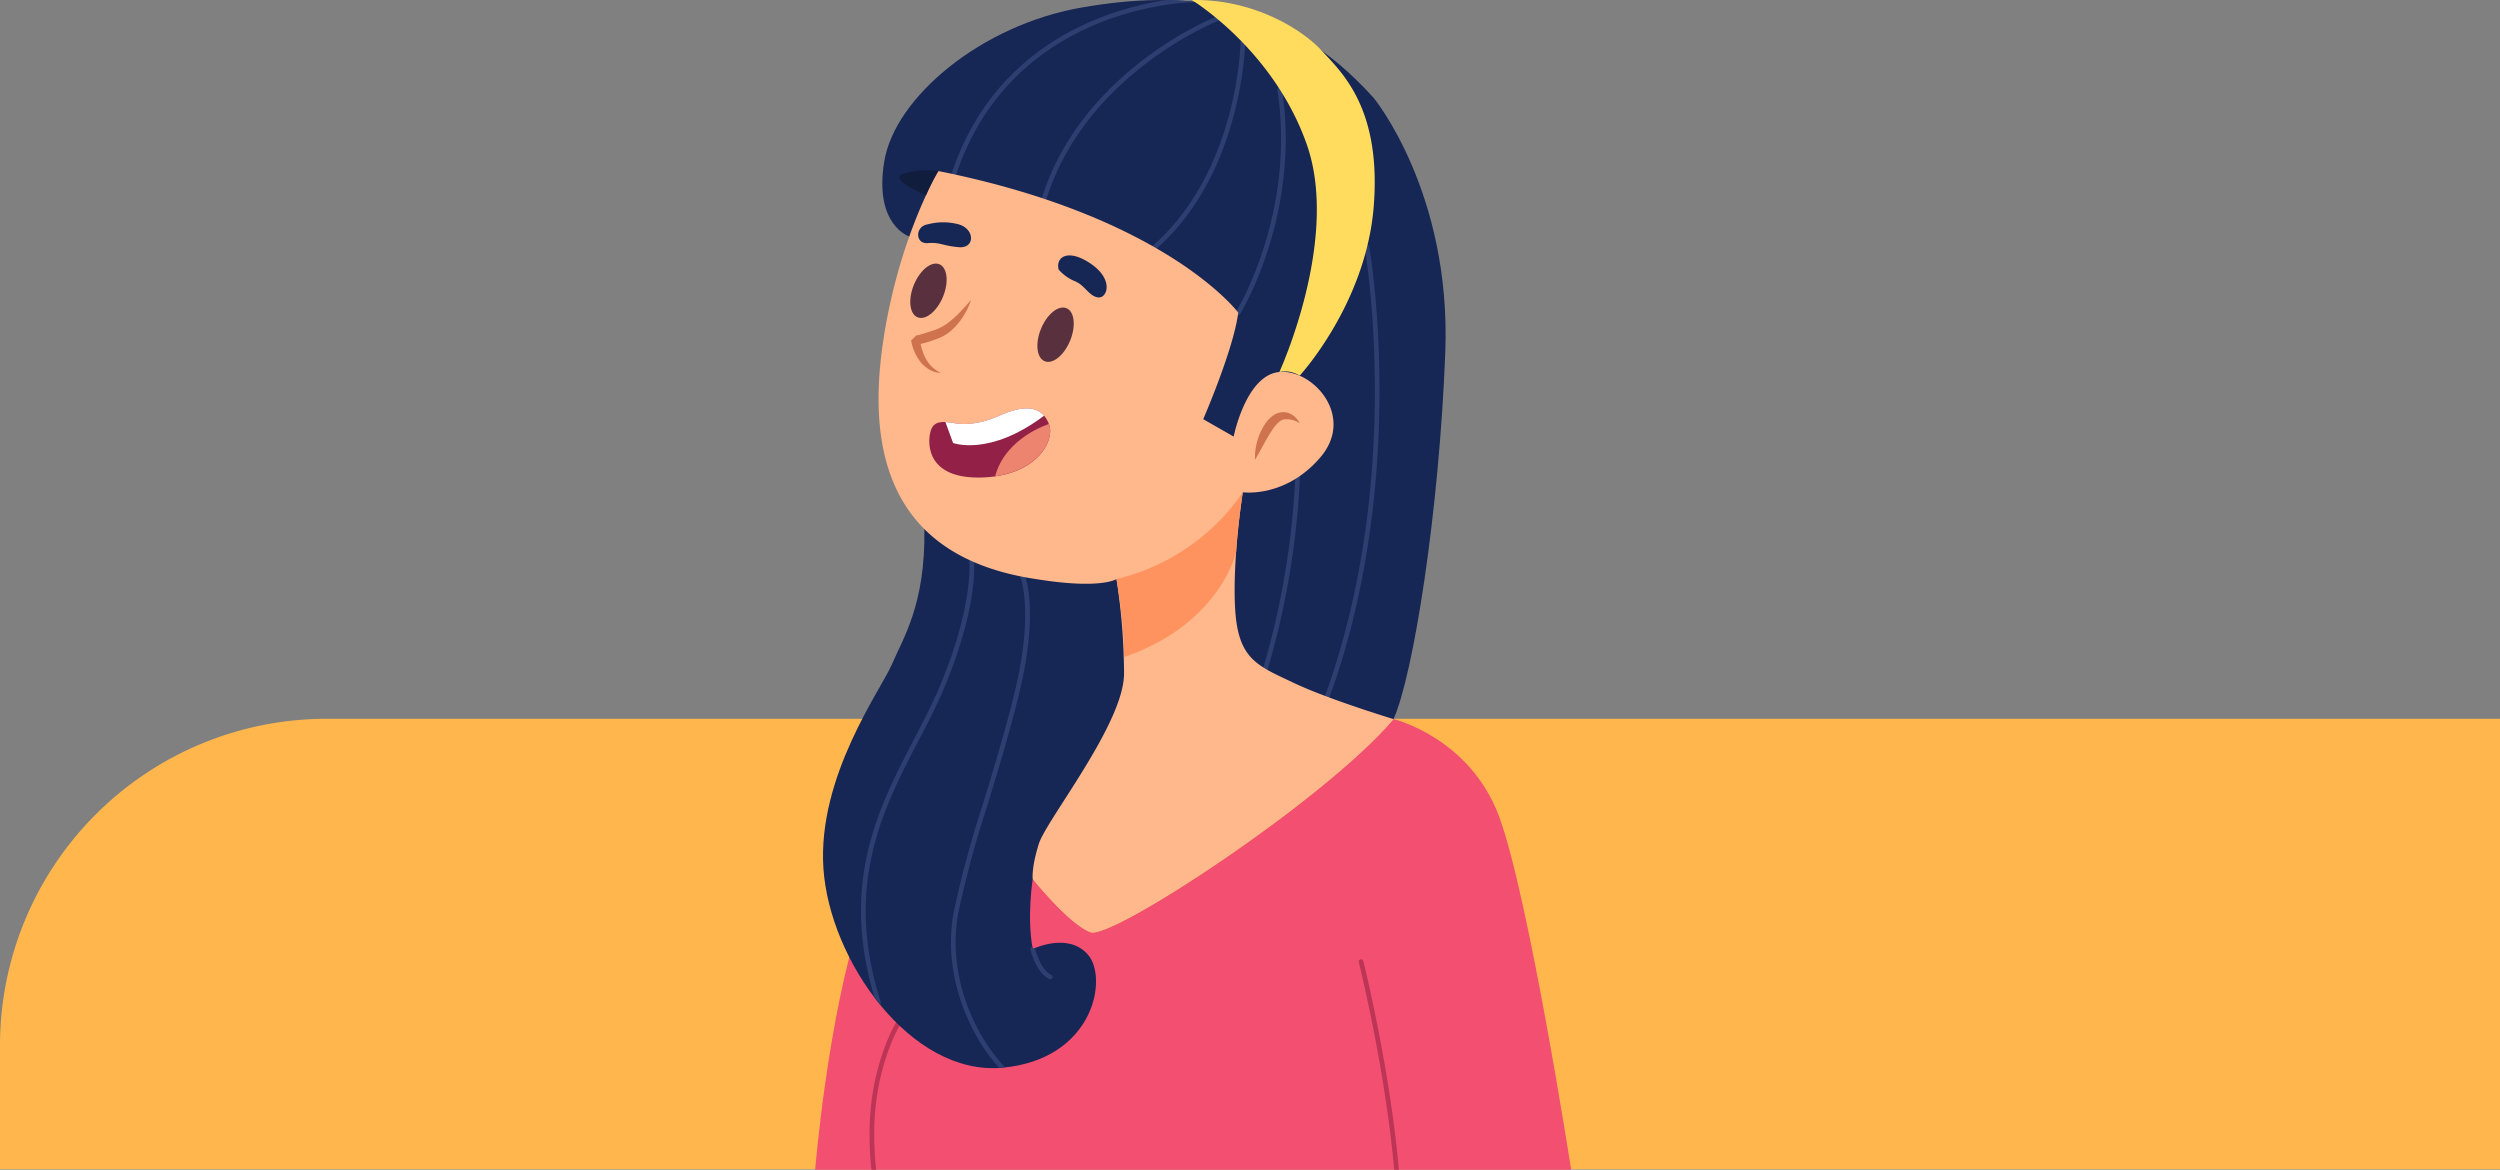<svg xmlns="http://www.w3.org/2000/svg" xmlns:xlink="http://www.w3.org/1999/xlink" width="505" height="236.282" viewBox="0 0 505 236.282">
  <rect x="0" y="0" width="505" height="236.282" fill="#808080" stroke="none"/>
  <defs>
    <clipPath id="clip-path">
      <path id="Trazado_103901" data-name="Trazado 103901" d="M23,336.884c4.252-13.142,27.045-22.234,43.4-27.177-3.5,5.549-6.757,10.309-7.416,12.416-1.537,4.92-1.23,7.073-1.23,7.073s7.381,9.225,11.686,10.763,47.357-26.754,61.195-43.052c0,0,15.375,3.69,21.321,19.681S166.5,387.931,166.5,387.931H13.135S16.233,357.8,23,336.884Z" transform="translate(-13.135 -296.907)" fill="none"/>
    </clipPath>
    <clipPath id="clip-path-2">
      <path id="Trazado_103912" data-name="Trazado 103912" d="M149.736,171.442s15.683,19.066,14.453,51.355-6.458,65.192-10.455,74.11L80.853,329.2s-1.23,7.688,0,14.146c0,0,7.227-3.537,11.224,1.23s1.077,21.064-17.374,22.755S39.8,345.648,38.57,327.043s11.686-36.132,13.838-41.206,6.81-12.043,6.557-27.317-3.048-59.1-3.048-59.1-7.2-2.3-5.046-15.212,19.6-27.562,39.976-31.059C111.451,149.609,131.439,151.146,149.736,171.442Z" transform="translate(-38.487 -151.656)" fill="none"/>
    </clipPath>
  </defs>
  <g id="Grupo_57348" data-name="Grupo 57348" transform="translate(-180 -5866.808)">
    <path id="Rectángulo_12318" data-name="Rectángulo 12318" d="M66,0H505a0,0,0,0,1,0,0V91a0,0,0,0,1,0,0H0a0,0,0,0,1,0,0V66A66,66,0,0,1,66,0Z" transform="translate(180 6012)" fill="#ffb74d"/>
    <g id="Grupo_57347" data-name="Grupo 57347" transform="translate(344 5866.808)">
      <path id="Trazado_103898" data-name="Trazado 103898" d="M22.331,336.884c4.252-13.142,27.045-22.234,43.4-27.177-3.5,5.549-6.757,10.309-7.416,12.416-1.537,4.92-1.23,7.073-1.23,7.073s7.381,9.225,11.686,10.763,47.357-26.754,61.195-43.052c0,0,15.375,3.69,21.321,19.681s14.555,71.343,14.555,71.343H13.135S15.566,357.8,22.331,336.884Z" transform="translate(-12.469 -151.649)" fill="#f24f71"/>
      <g id="Grupo_57279" data-name="Grupo 57279" transform="translate(0 145.258)">
        <g id="Grupo_57278" data-name="Grupo 57278" clip-path="url(#clip-path)">
          <g id="Grupo_57277" data-name="Grupo 57277" transform="translate(11.646 48.526)">
            <g id="Grupo_57275" data-name="Grupo 57275" transform="translate(98.814)">
              <path id="Trazado_103899" data-name="Trazado 103899" d="M55.572,400.288h0a.473.473,0,0,0,.468-.476c-.2-23.569-7.728-53.721-7.8-54.023a.472.472,0,1,0-.915.231c.075.3,7.571,30.345,7.775,53.8A.471.471,0,0,0,55.572,400.288Z" transform="translate(-47.31 -345.433)" fill="#bc3556"/>
            </g>
            <g id="Grupo_57276" data-name="Grupo 57276" transform="translate(0 12.596)">
              <path id="Trazado_103900" data-name="Trazado 103900" d="M152.564,399.473a.472.472,0,0,0,.388-.74c-.033-.049-3.336-5.009-3.336-18.183,0-13.224,5.121-21.719,5.172-21.8a.471.471,0,0,0-.8-.494c-.053.086-5.313,8.79-5.313,22.3,0,13.523,3.362,18.515,3.505,18.72A.469.469,0,0,0,152.564,399.473Z" transform="translate(-148.672 -358.029)" fill="#bc3556"/>
            </g>
          </g>
        </g>
      </g>
      <path id="Trazado_103902" data-name="Trazado 103902" d="M149.736,171.442s15.683,19.066,14.453,51.355-6.458,65.192-10.455,74.11L80.853,329.2s-1.23,7.688,0,14.146c0,0,7.227-3.537,11.224,1.23s1.077,21.064-17.374,22.755S39.8,345.648,38.57,327.043s11.686-36.132,13.838-41.206,6.81-12.043,6.557-27.317-3.048-59.1-3.048-59.1-7.2-2.3-5.046-15.212,19.6-27.562,39.976-31.059C111.451,149.609,131.439,151.146,149.736,171.442Z" transform="translate(-36.241 -151.649)" fill="#162655"/>
      <g id="Grupo_57291" data-name="Grupo 57291" transform="translate(2.247 0.007)">
        <g id="Grupo_57290" data-name="Grupo 57290" clip-path="url(#clip-path-2)">
          <g id="Grupo_57289" data-name="Grupo 57289" transform="translate(7.678 -0.472)">
            <g id="Grupo_57280" data-name="Grupo 57280" transform="translate(75.729 18.037)">
              <path id="Trazado_103903" data-name="Trazado 103903" d="M71.259,215.273a.473.473,0,0,0,.4-.222c.123-.2,12.284-20.032,8.439-45.428a.472.472,0,0,0-.933.141c3.791,25.039-8.185,44.593-8.307,44.787a.472.472,0,0,0,.4.722Z" transform="translate(-70.787 -169.221)" fill="#2c3f70"/>
            </g>
            <g id="Grupo_57281" data-name="Grupo 57281" transform="translate(58.82 8.626)">
              <path id="Trazado_103904" data-name="Trazado 103904" d="M79.455,202.067a.473.473,0,0,0,.311-.117c17.488-15.32,17.99-41.4,17.993-41.663a.471.471,0,0,0-.466-.477h-.006a.472.472,0,0,0-.472.466c0,.258-.5,25.926-17.671,40.964a.472.472,0,0,0,.311.827Z" transform="translate(-78.983 -159.81)" fill="#2c3f70"/>
            </g>
            <g id="Grupo_57282" data-name="Grupo 57282" transform="translate(36.502 3.786)">
              <path id="Trazado_103905" data-name="Trazado 103905" d="M84.642,192.277a.471.471,0,0,0,.45-.331c7.966-25.445,34.417-35.96,34.684-36.063a.472.472,0,0,0-.341-.881c-.271.1-27.139,10.775-35.243,36.662a.471.471,0,0,0,.309.591A.465.465,0,0,0,84.642,192.277Z" transform="translate(-84.17 -154.97)" fill="#2c3f70"/>
            </g>
            <g id="Grupo_57283" data-name="Grupo 57283" transform="translate(18.275)">
              <path id="Trazado_103906" data-name="Trazado 103906" d="M89.757,187.327a.473.473,0,0,0,.448-.323c11.394-34.3,47.269-34.874,47.63-34.876a.472.472,0,0,0,0-.944h0c-.368,0-36.916.586-48.521,35.522a.472.472,0,0,0,.3.6A.479.479,0,0,0,89.757,187.327Z" transform="translate(-89.285 -151.184)" fill="#2c3f70"/>
            </g>
            <g id="Grupo_57284" data-name="Grupo 57284" transform="translate(93.698 49.939)">
              <path id="Trazado_103907" data-name="Trazado 103907" d="M52.312,292.857a.471.471,0,0,0,.443-.31c16.185-44.514,8.133-90.576,8.05-91.036a.472.472,0,0,0-.929.168c.083.458,8.087,46.277-8.007,90.545a.471.471,0,0,0,.282.605A.479.479,0,0,0,52.312,292.857Z" transform="translate(-51.841 -201.123)" fill="#2c3f70"/>
            </g>
            <g id="Grupo_57285" data-name="Grupo 57285" transform="translate(81.222 96.461)">
              <path id="Trazado_103908" data-name="Trazado 103908" d="M68.391,287.2a.471.471,0,0,0,.452-.336,164.758,164.758,0,0,0,6.514-38.739.472.472,0,0,0-.462-.482.451.451,0,0,0-.482.461,163.763,163.763,0,0,1-6.474,38.489.472.472,0,0,0,.317.588A.489.489,0,0,0,68.391,287.2Z" transform="translate(-67.919 -247.645)" fill="#2c3f70"/>
            </g>
            <g id="Grupo_57286" data-name="Grupo 57286" transform="translate(18.172 116.503)">
              <path id="Trazado_103909" data-name="Trazado 103909" d="M132.818,367.8a.471.471,0,0,0,.343-.8c-6.255-6.641-11.528-18.819-9.207-31.057a214.442,214.442,0,0,1,5.868-21.653c2-6.535,4.26-13.942,6.221-21.794,4.294-17.189,1.45-24.233,1.327-24.524a.472.472,0,0,0-.87.366c.029.069,2.831,7.1-1.372,23.929-1.956,7.829-4.215,15.223-6.209,21.748a214.822,214.822,0,0,0-5.892,21.752c-2.384,12.565,3.028,25.065,9.448,31.88A.471.471,0,0,0,132.818,367.8Z" transform="translate(-122.453 -267.687)" fill="#2c3f70"/>
            </g>
            <g id="Grupo_57287" data-name="Grupo 57287" transform="translate(0 113.327)">
              <path id="Trazado_103910" data-name="Trazado 103910" d="M137.254,354.687a.48.48,0,0,0,.144-.022.473.473,0,0,0,.306-.594c-7.547-23.654.483-39.083,7.568-52.695,1.831-3.519,3.561-6.842,5.006-10.229,7.141-16.732,6.29-25.833,6.25-26.212a.465.465,0,0,0-.518-.42.472.472,0,0,0-.421.518c.01.09.852,9.27-6.179,25.744-1.431,3.353-3.153,6.661-4.975,10.163-7.171,13.775-15.3,29.389-7.631,53.419A.473.473,0,0,0,137.254,354.687Z" transform="translate(-133.71 -264.512)" fill="#2c3f70"/>
            </g>
            <g id="Grupo_57288" data-name="Grupo 57288" transform="translate(34.215 191.686)">
              <path id="Trazado_103911" data-name="Trazado 103911" d="M121.891,349.451a.472.472,0,0,0,.208-.9c-2.284-1.116-3.267-5.277-3.277-5.319a.472.472,0,1,0-.92.212c.044.188,1.093,4.641,3.782,5.956A.48.48,0,0,0,121.891,349.451Z" transform="translate(-117.89 -342.87)" fill="#2c3f70"/>
            </g>
          </g>
        </g>
      </g>
      <path id="Trazado_103913" data-name="Trazado 103913" d="M61.089,186.2s-7.381,12.3-10.763,31.981S47.865,263.7,80.769,268.616c13.223,2.153,16.3,0,16.3,0A126.166,126.166,0,0,1,98.6,287.682c0,10.148-15.683,29.521-17.221,34.441s-1.23,7.073-1.23,7.073,7.381,9.225,11.686,10.763S139.2,313.2,153.035,296.907c0,0-13.223-4-20.3-7.38s-11.071-4.613-11.686-14.761,1.538-23.678,1.538-23.678,8.61,1.23,15.683-7.073-1.538-17.836-8.3-17.221-9.225,13.043-9.225,13.043l-6.15-3.51s6.15-14.145,7.072-21.526C121.668,214.8,107.215,195.428,61.089,186.2Z" transform="translate(-35.542 -151.649)" fill="#ffb78c"/>
      <path id="Trazado_103914" data-name="Trazado 103914" d="M77.012,237.147a4.1,4.1,0,0,0-1.253-1.53,3.449,3.449,0,0,0-2.06-.713,3.6,3.6,0,0,0-2.164.77,6.4,6.4,0,0,0-1.447,1.516,12.547,12.547,0,0,0-2.1,7.338c.681-1.1,1.257-2.182,1.832-3.243a31.719,31.719,0,0,1,1.8-3,7.472,7.472,0,0,1,1.027-1.221,2.584,2.584,0,0,1,1.176-.7A4.741,4.741,0,0,1,77.012,237.147Z" transform="translate(21.517 -151.649)" fill="#ce734e"/>
      <path id="Trazado_103915" data-name="Trazado 103915" d="M107.055,206.088a8.761,8.761,0,0,0,3.28,2.358c2.05.82,2.87,3.075,4.715,3.28s3.178-3.587-1.435-6.765S106.44,203.526,107.055,206.088Z" transform="translate(-57.215 -151.649)" fill="#162655"/>
      <path id="Trazado_103916" data-name="Trazado 103916" d="M136.283,196.966a12.17,12.17,0,0,1,6.253,0c3.28.922,3.382,4.92,0,4.612s-3.69-1.025-6.253-.82S133.715,197.359,136.283,196.966Z" transform="translate(-112.889 -151.649)" fill="#162655"/>
      <path id="Trazado_103917" data-name="Trazado 103917" d="M146.461,212.239c-.8.929-1.59,1.826-2.42,2.664a19.55,19.55,0,0,1-2.609,2.249,10.5,10.5,0,0,1-3.011,1.382c-.558.187-1.115.375-1.665.543l-.815.229-.387.088-.17.029-.067.009s-.071,0,.05.01l-1.008.993a10.919,10.919,0,0,0,.7,2.335,9.55,9.55,0,0,0,1.249,2.054,6.457,6.457,0,0,0,1.84,1.537,5.254,5.254,0,0,0,2.224.638,7.374,7.374,0,0,1-1.789-1.24,6.951,6.951,0,0,1-1.244-1.649,9.263,9.263,0,0,1-.783-1.9,9.4,9.4,0,0,1-.408-1.973l-1.008.992a1.614,1.614,0,0,0,.276.009l.158-.011.276-.033c.172-.026.336-.056.5-.089.32-.065.627-.143.929-.23.6-.168,1.189-.364,1.766-.575a16.162,16.162,0,0,0,1.76-.729,9.69,9.69,0,0,0,1.634-1.122,13.025,13.025,0,0,0,2.441-2.881A13.9,13.9,0,0,0,146.461,212.239Z" transform="translate(-114.316 -151.649)" fill="#ce734e"/>
      <path id="Trazado_103918" data-name="Trazado 103918" d="M114.34,218.052c-1.216,2.959-.886,5.9.737,6.565s3.925-1.19,5.141-4.149.886-5.9-.737-6.564S115.556,215.094,114.34,218.052Z" transform="translate(-68.054 -151.649)" fill="#59313e"/>
      <path id="Trazado_103919" data-name="Trazado 103919" d="M140.018,209.174c-1.216,2.958-.886,5.9.737,6.564s3.925-1.19,5.141-4.148.886-5.9-.737-6.565S141.234,206.215,140.018,209.174Z" transform="translate(-119.41 -151.649)" fill="#59313e"/>
      <path id="Trazado_103920" data-name="Trazado 103920" d="M123.063,237.045s3.69,1.154,9.43-1.422,8.713-1.65,10.045,1.68S139.96,248,128.495,248.115s-10.455-8-9.738-9.738S121.1,236.792,123.063,237.045Z" transform="translate(-94.646 -151.649)" fill="#932047"/>
      <path id="Trazado_103921" data-name="Trazado 103921" d="M121.042,237.045s3.69,1.154,9.43-1.422c4.606-2.067,7.427-1.875,9.052,0-11.038,8.316-18.38,5.506-18.38,5.506L119.6,236.9C120.056,236.926,120.536,236.979,121.042,237.045Z" transform="translate(-92.625 -151.649)" fill="#fff"/>
      <path id="Trazado_103922" data-name="Trazado 103922" d="M118.363,247.86c2.092-7.891,10.874-10.557,10.874-10.557C130.438,240.3,127.362,246.558,118.363,247.86Z" transform="translate(-81.346 -151.649)" fill="#ed8470"/>
      <path id="Trazado_103923" data-name="Trazado 103923" d="M74.6,227.536s13.428-14.544,14.966-34.261-6.408-26.956-10.507-31.39-13.939-10.467-26.241-10.229c0,0,16.452,9.946,23.217,29.165S70.5,226.794,70.5,226.794A5.432,5.432,0,0,1,74.6,227.536Z" transform="translate(23.933 -151.649)" fill="#ffdc5e"/>
      <path id="Trazado_103924" data-name="Trazado 103924" d="M148.81,186.2a16.232,16.232,0,0,0-6.971.512c-3.485,1.128,4.488,4.35,4.488,4.35A31.063,31.063,0,0,1,148.81,186.2Z" transform="translate(-123.263 -151.649)" fill="#101d3d"/>
      <path id="Trazado_103925" data-name="Trazado 103925" d="M79.455,268.616a43.017,43.017,0,0,0,25.524-17.528s-1.082,7.042-1.343,12.023c0,0-3.066,14.529-22.695,21.292C80.941,284.4,81.3,279.686,79.455,268.616Z" transform="translate(-17.93 -151.649)" fill="#ff9360"/>
    </g>
  </g>
</svg>
